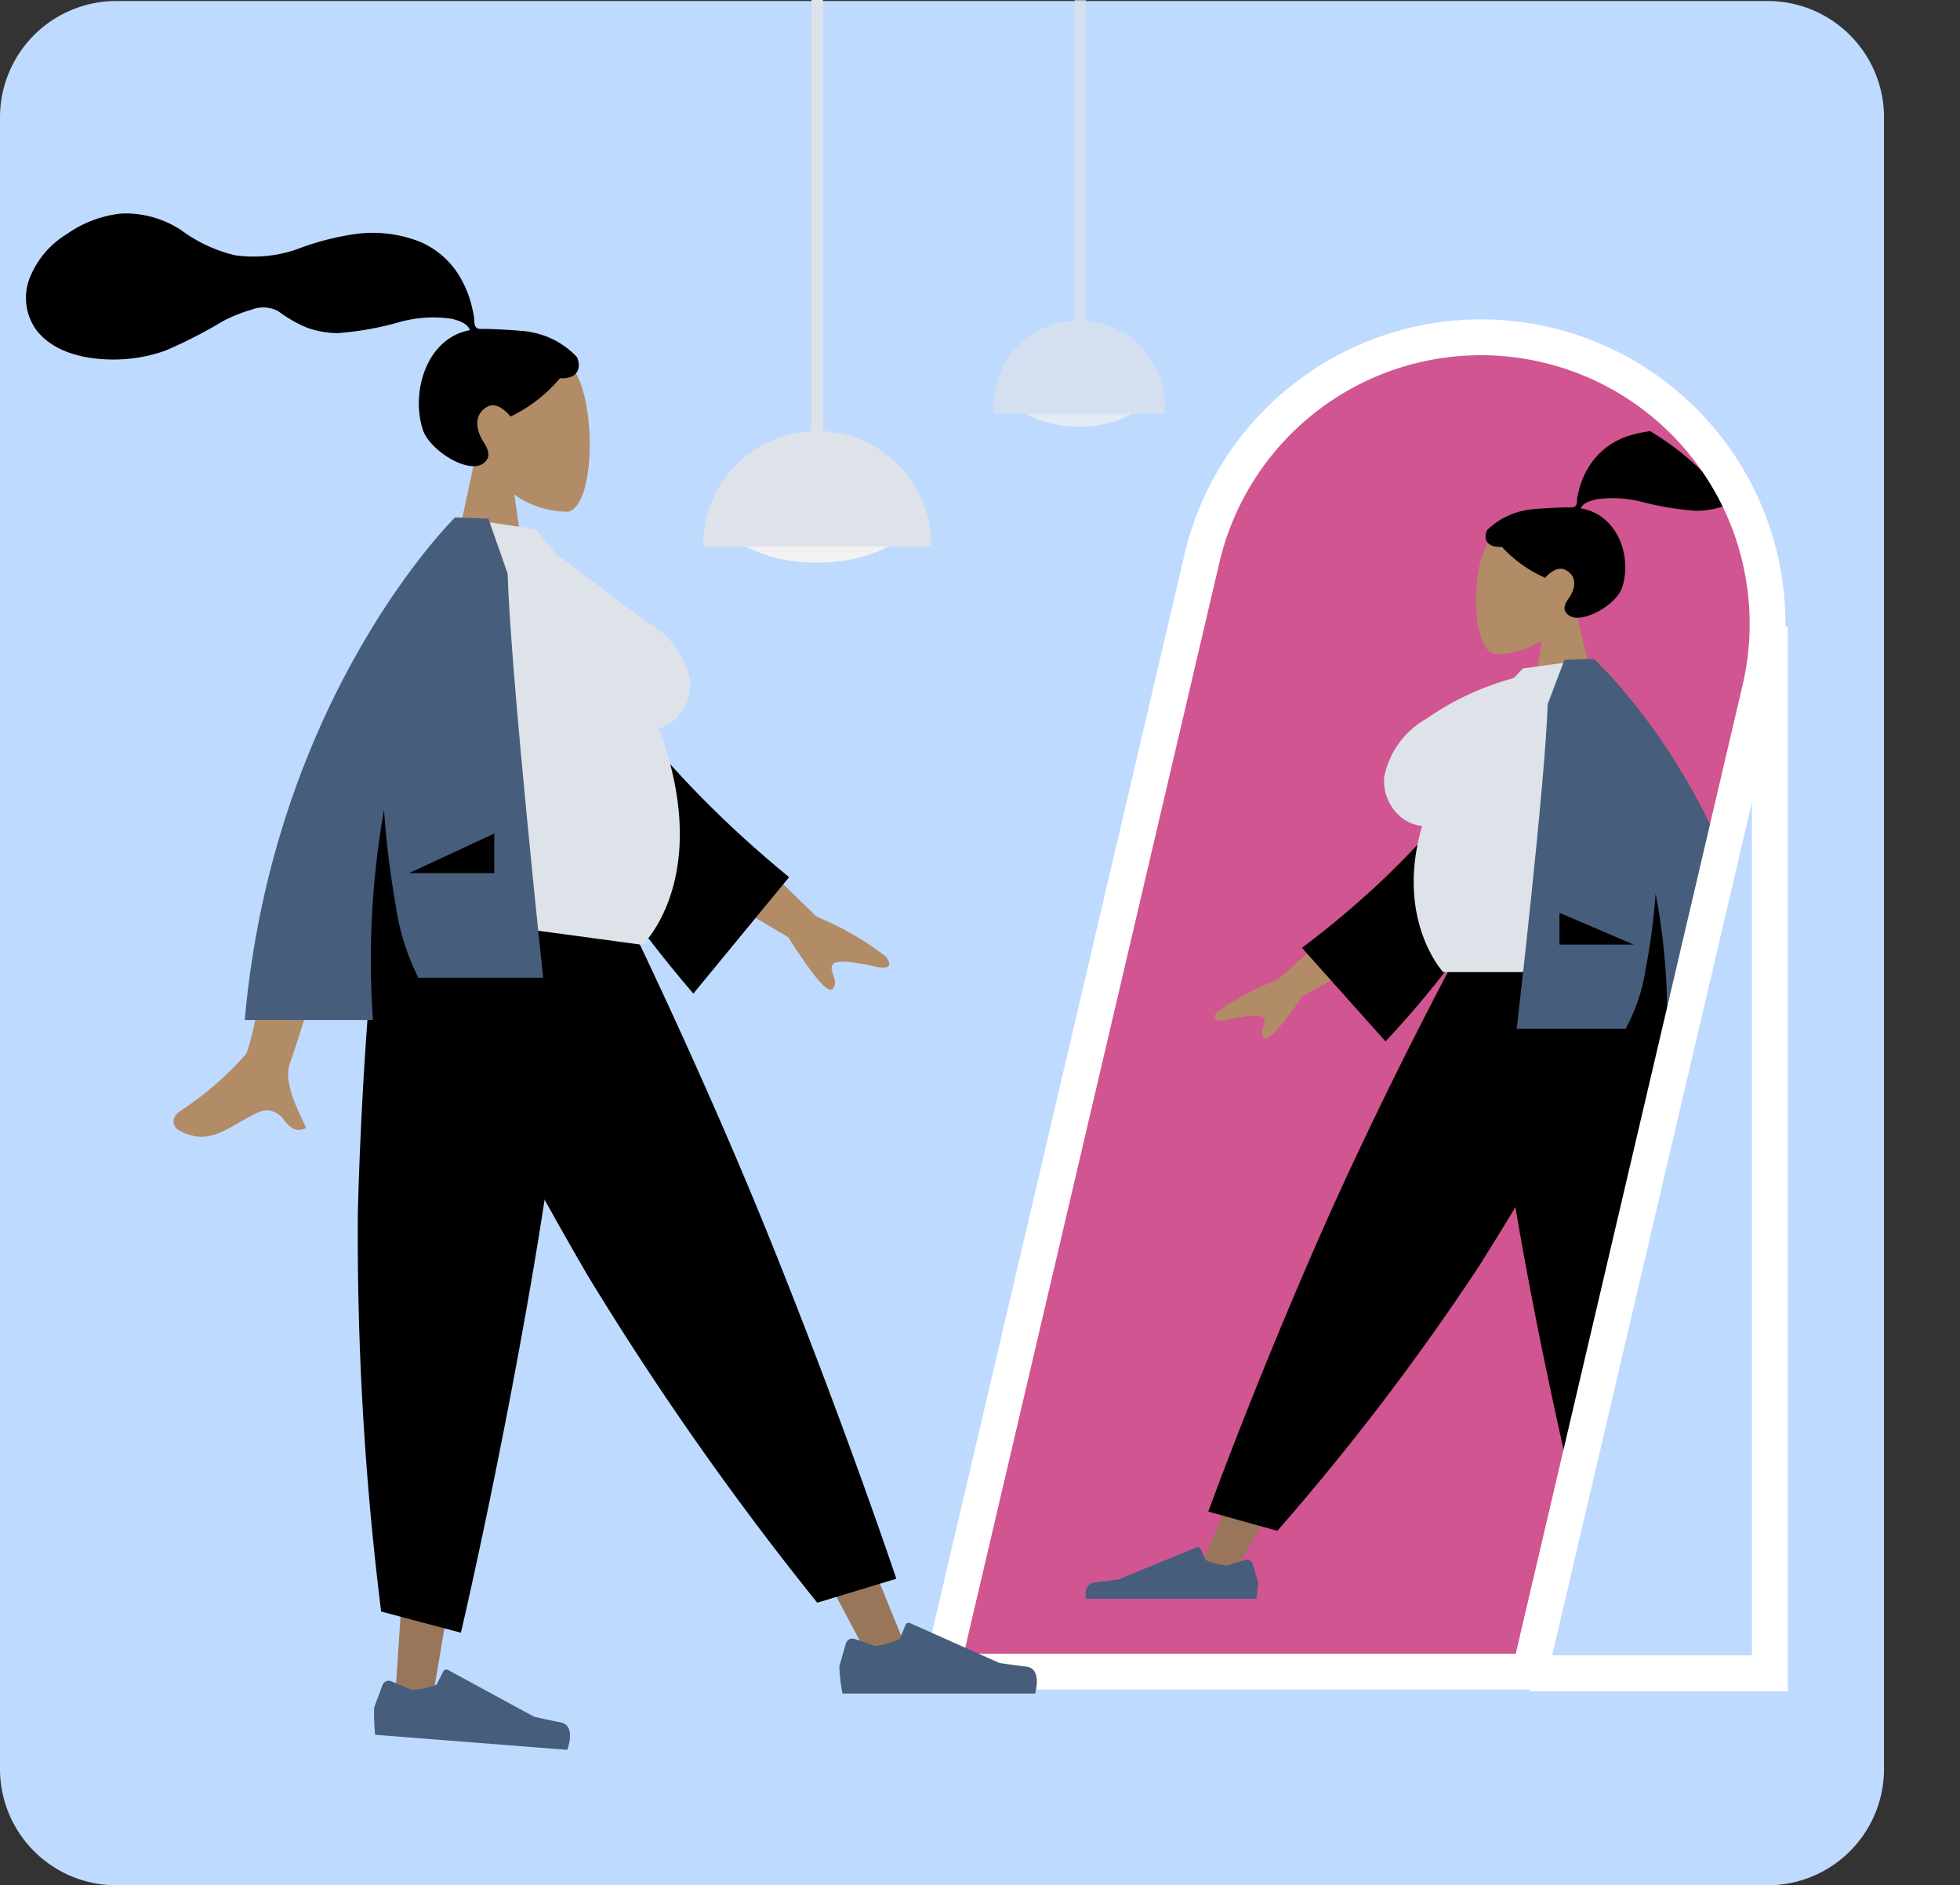 <svg xmlns="http://www.w3.org/2000/svg" width="109.429" height="105.24" viewBox="0 0 109.429 105.24">
    <rect x="0" y="0" width="109.429" height="105.24" fill="#333333" stroke="none"/>
    <defs>
        <clipPath id="tr6hgf5zra">
            <path data-name="Rectangle 4640" style="fill:none" d="M0 0h109.429v105.24H0z"/>
        </clipPath>
        <clipPath id="q70nyueilb">
            <path data-name="Path 689" d="M568.694 193.126c-7.318 0-13.673 4.637-15.342 11.2l-14.334 56.32h32.368l12.65-49.7c2.316-9.1-5.187-17.811-15.342-17.811z" transform="translate(-539.018 -193.126)" style="fill:none"/>
        </clipPath>
        <clipPath id="xc6prtva2c">
            <path data-name="Rectangle 4643" style="fill:none" d="M0 0h9.517v23.818H0z"/>
        </clipPath>
    </defs>
    <g data-name="Group 2165">
        <g data-name="Group 2141">
            <g data-name="Group 2140" style="clip-path:url(#tr6hgf5zra)">
                <path data-name="Path 673" d="M6.493.588h92.2a6.493 6.493 0 0 1 6.493 6.493v92.2a6.493 6.493 0 0 1-6.493 6.493h-92.2A6.493 6.493 0 0 1 0 99.278V7.081A6.493 6.493 0 0 1 6.493.588" transform="translate(0 -.531)" style="fill:#bfdaff"/>
                <path data-name="Path 674" d="M571.885 267.61h-32.867l14.555-62.133a16 16 0 0 1 31.157 7.3z" transform="translate(-486.467 -174.297)" style="fill:#d05591"/>
            </g>
        </g>
        <g data-name="Group 2143">
            <g data-name="Group 2142" style="clip-path:url(#q70nyueilb)" transform="translate(53.871 21.726)">
                <path data-name="Path 675" d="m839.188 286.214.677-4.409a4.69 4.69 0 0 1-2.636.77c-1.247-.3-1.362-4.5-.4-6.153s5.927-2.379 6.177.9a3.969 3.969 0 0 1-1.2 2.985l1.376 5.905z" transform="translate(-807.657 -267.782)" style="fill:#b28b67"/>
                <path data-name="Path 676" d="M29.159 7.855c-.216.45-.079 1 .827.95a7.209 7.209 0 0 0 2.406 1.722c.011 0 .6-.737 1.163-.426.651.36.53 1.025.179 1.542-.184.27-.467.679 0 .991.738.492 2.635-.6 2.951-1.538.586-1.734-.23-4.1-2.3-4.442.123-.327.622-.458.963-.522a6.656 6.656 0 0 1 2.478.164 16.182 16.182 0 0 0 2.995.492 4.7 4.7 0 0 0 1.527-.252 6.5 6.5 0 0 0 1.353-.713 1.654 1.654 0 0 1 1.343-.082 7.721 7.721 0 0 1 1.378.508 23.307 23.307 0 0 0 2.819 1.327 8.1 8.1 0 0 0 2.34.395 5.024 5.024 0 0 0 3.94-1.324 2.293 2.293 0 0 0 .242-2.5 4.121 4.121 0 0 0-1.717-1.793 5.921 5.921 0 0 0-2.662-.93 5.246 5.246 0 0 0-2.919.741 7.458 7.458 0 0 1-2.642 1.132 6.925 6.925 0 0 1-2.983-.265 14.043 14.043 0 0 0-3.055-.713 6.832 6.832 0 0 0-2.987.378 4.049 4.049 0 0 0-1.968 1.64 4.5 4.5 0 0 0-.532 1.243c-.04.154-.08.308-.108.464-.024.134.006.33-.075.446-.1.141-.28.106-.447.106-.262 0-1.68.055-2.207.134a4.172 4.172 0 0 0-2.295 1.126"/>
                <path data-name="Path 677" d="M688.644 545.7 673.1 580.856h2l9.279-16.1 12.372-19.056z" transform="translate(-660.224 -514.545)" style="fill:#997659"/>
                <path data-name="Path 678" d="M617.142 925.575a4.019 4.019 0 0 1-1.187-.314l-.281-.627a.173.173 0 0 0-.22-.077l-4.366 1.792s-.522.072-1.311.161-.423 1.2-.423 1.2h9.394a9.1 9.1 0 0 0 .15-1.21l-.318-1.031v-.015a.341.341 0 0 0-.422-.192z" transform="translate(-602.523 -859.903)" style="fill:#465d7c"/>
                <path data-name="Path 679" d="M28.638 49.056a179.354 179.354 0 0 0 9.947-17.9H27.699s-4.22 7.786-7.9 16.158-6.209 15.343-6.209 15.343l3.854 1.073a137.609 137.609 0 0 0 11.194-14.674"/>
                <path data-name="Path 680" d="m845.534 504.688 6.861 37.425 1.7-.968-1.309-18.189-.357-22.193z" transform="translate(-816.105 -473.577)" style="fill:#997659"/>
                <path data-name="Path 681" d="M854 949.145a4.055 4.055 0 0 1-1.21-.227l-.333-.605a.174.174 0 0 0-.226-.061l-4.2 2.1s-.514.109-1.293.254-.319 1.23-.319 1.23l9.365-.675a9.064 9.064 0 0 0 .047-1.217l-.4-1.005-.006-.014a.344.344 0 0 0-.437-.161z" transform="translate(-816.779 -881.498)" style="fill:#e4e4e4"/>
                <path data-name="Path 682" d="M39.841 46.229a170.344 170.344 0 0 0-1.766-20.038l-9.259 5.269s.859 8.665 2.516 17.565 3.485 16.055 3.485 16.055l3.891-.953a126.1 126.1 0 0 0 1.132-17.9"/>
                <path data-name="Path 683" d="M717.653 532.264a7.384 7.384 0 0 1-2.66-1.049 1.036 1.036 0 0 0-1.363.3c-.279.289-.535.578-1.085.352.348-.72 1.164-2.059.779-2.938-.257-.586-3.481-10.167-3.481-10.167l3.481-.013s1.662 8.885 2.15 9.8a15.438 15.438 0 0 0 3.23 2.573c.492.311.288.708.1.814a2.3 2.3 0 0 1-1.154.331m-30.679-6.6a.126.126 0 0 1-.1-.043c-.322-.364.192-.789.017-1.067s-1.159-.119-2.087.069-.713-.232-.516-.451a14.655 14.655 0 0 1 3.374-1.786l4.718-4.238 1.566 2.5-4.906 2.663q-1.625 2.356-2.069 2.356" transform="translate(-670.186 -489.428)" style="fill:#b28b67"/>
                <path data-name="Path 684" d="m23.486 36.409-4.667-5.222q9.268-6.988 12.988-15.54l1.44.228c.226 7.056-3.582 13.9-9.761 20.534"/>
                <path data-name="Path 685" d="m809.966 363.511-3.869.531c-10.279 10.676-4.457 16.95-4.457 16.95h12.825c-.6-7.436-1.459-12.978-4.5-17.48" transform="translate(-774.941 -348.454)" style="fill:#dde3e9"/>
                <path data-name="Path 686" d="M868.162 386.052q.075-.963.1-1.9h-8.395s1.584-13.631 1.732-18.129l.935-2.46s.927-.038 1.381-.052h.253s8.841 7.973 10.244 22.541z" transform="translate(-829.058 -348.454)" style="fill:#465d7c"/>
                <path data-name="Path 687" d="M36.86 35.758a10.114 10.114 0 0 0 1.142-3.344 38.114 38.114 0 0 0 .564-4.245 36.137 36.137 0 0 1 .633 7.59H36.86z"/>
                <path data-name="Path 688" d="M33.196 31.005v-1.774l4.145 1.774z"/>
            </g>
        </g>
        <g data-name="Group 2148">
            <g data-name="Group 2147" style="clip-path:url(#tr6hgf5zra)">
                <path data-name="Path 690" d="M571.885 267.61h-32.867l14.555-62.133a16 16 0 0 1 31.157 7.3z" transform="translate(-486.467 -174.297)" style="stroke:#fff;stroke-miterlimit:10;stroke-width:2px;fill:none"/>
                <path data-name="Path 691" d="M889.531 358.882V417.3h-13.4" transform="translate(-790.717 -323.893)" style="stroke:#fff;stroke-miterlimit:10;stroke-width:2px;fill:none"/>
                <path data-name="Path 692" d="m255.6 210.455 1.576-7.349a5.171 5.171 0 0 1-1.375-3.714c.287-4.084 5.97-3.185 7.075-1.123s.974 7.289-.454 7.658a5.053 5.053 0 0 1-3.019-.958l.775 5.487z" transform="translate(-230.685 -177.364)" style="fill:#b28b67"/>
                <path data-name="Path 693" d="M29.588 18.527c-.6-.1-2.228-.167-2.528-.167-.191 0-.4.044-.512-.132-.093-.144-.059-.388-.086-.555-.032-.194-.078-.386-.123-.577a5.868 5.868 0 0 0-.609-1.548 4.756 4.756 0 0 0-2.255-2.041 7.248 7.248 0 0 0-3.422-.471 15.013 15.013 0 0 0-3.5.887 7.332 7.332 0 0 1-3.417.329 8.2 8.2 0 0 1-3.026-1.409 5.641 5.641 0 0 0-3.344-.922 6.439 6.439 0 0 0-3.05 1.157 4.973 4.973 0 0 0-1.967 2.232 3.056 3.056 0 0 0 .278 3.11c1.025 1.336 2.929 1.682 4.513 1.648a8.62 8.62 0 0 0 2.681-.491 25.843 25.843 0 0 0 3.229-1.652 8.4 8.4 0 0 1 1.578-.632 1.76 1.76 0 0 1 1.539.1 7.273 7.273 0 0 0 1.55.888 5 5 0 0 0 1.749.314 17.19 17.19 0 0 0 3.43-.613 7.042 7.042 0 0 1 2.839-.2c.391.079.962.243 1.1.649-2.376.431-3.31 3.37-2.639 5.528.361 1.165 2.535 2.526 3.38 1.914.535-.388.21-.9 0-1.233-.4-.644-.541-1.471.2-1.919.643-.386 1.319.531 1.332.53a8.266 8.266 0 0 0 2.755-2.138c1.038.061 1.2-.623.947-1.183a4.652 4.652 0 0 0-2.628-1.4"/>
                <path data-name="Path 694" d="m243.863 501.869 14.176 23.706 10.628 20.042h2.29l-17.808-43.748z" transform="translate(-220.088 -452.94)" style="fill:#997659"/>
                <path data-name="Path 695" d="M481.494 930.116a.382.382 0 0 0-.484.239l-.006.018-.364 1.283a12.271 12.271 0 0 0 .172 1.506h10.76s.419-1.387-.484-1.5-1.5-.2-1.5-.2l-5-2.23a.191.191 0 0 0-.252.1v.005l-.321.781a4.324 4.324 0 0 1-1.36.39z" transform="translate(-433.781 -838.625)" style="fill:#465d7c"/>
                <path data-name="Path 696" d="m45.628 89.468 4.415-1.336s-2.9-8.675-7.112-19.094-9.044-20.109-9.044-20.109H21.418a229.782 229.782 0 0 0 11.394 22.275 170.249 170.249 0 0 0 12.816 18.264"/>
                <path data-name="Path 697" d="m228.575 451.176-.409 27.618-1.5 22.636 1.948 1.2 7.859-46.575z" transform="translate(-204.569 -407.189)" style="fill:#997659"/>
                <path data-name="Path 698" d="M215.175 956.6a.381.381 0 0 0-.5.2l-.007.018-.463 1.251a12.264 12.264 0 0 0 .054 1.515l10.728.84s.526-1.35-.366-1.53-1.481-.316-1.481-.316l-4.812-2.614a.191.191 0 0 0-.259.076l-.382.753a4.323 4.323 0 0 1-1.386.283z" transform="translate(-193.317 -862.743)" style="fill:#465d7c"/>
                <path data-name="Path 699" d="m21.276 89.959 4.457 1.186s2.094-8.9 3.992-19.981 2.882-21.86 2.882-21.86l-10.605-6.557a229.786 229.786 0 0 0-2.023 24.938 170.255 170.255 0 0 0 1.3 22.274"/>
                <path data-name="Path 700" d="M99.609 487.94c-.213-.131-.446-.626.117-1.012a18.053 18.053 0 0 0 3.7-3.2c.559-1.134 2.463-12.192 2.463-12.192l3.987.016s-3.692 11.923-3.987 12.652c-.441 1.094.493 2.761.892 3.657-.63.282-.922-.078-1.242-.438a1.132 1.132 0 0 0-1.561-.373c-1.084.5-1.98 1.3-3.047 1.3a2.478 2.478 0 0 1-1.321-.413m34.09-10.726-5.619-3.314 1.794-3.107 5.4 5.274a16.379 16.379 0 0 1 3.865 2.222c.226.272.472.795-.591.561s-2.191-.432-2.391-.086.389.875.02 1.328a.14.14 0 0 1-.113.054q-.508 0-2.369-2.932" transform="translate(-89.686 -424.891)" style="fill:#b28b67"/>
                <path data-name="Path 701" d="m27.53 29.909 1.649-.283q4.261 10.643 14.877 19.34l-5.346 6.5c-7.077-8.256-11.439-16.774-11.18-25.555"/>
                <path data-name="Path 702" d="m208.64 318.1 15.533 2.1s7.491-7.067-5.947-23.2l-4.431-.66c-3.483 5.6-4.467 12.5-5.154 21.754" transform="translate(-188.299 -267.455)" style="fill:#dde3e9"/>
                <path data-name="Path 703" d="M140.15 324.4c1.607-18.13 11.734-28.052 11.734-28.052h.289c.519.018 1.582.064 1.582.064l1.071 3.061c.17 5.6 1.984 22.562 1.984 22.562h-9.61q.024 1.167.111 2.365z" transform="translate(-126.486 -267.455)" style="fill:#465d7c"/>
                <path data-name="Path 704" d="M23.393 54.654h-2.679a48.762 48.762 0 0 1 .725-9.446 51.313 51.313 0 0 0 .646 5.283 13.32 13.32 0 0 0 1.307 4.162z"/>
                <path data-name="Path 705" d="m22.846 48.739 4.748-2.208v2.208z"/>
                <path data-name="Path 706" d="M317.22 316.359c1.979 1.413 3.718 2.836 5.27 3.922a4.78 4.78 0 0 1 2.335 3.244 2.635 2.635 0 0 1-1.023 2.305 2.339 2.339 0 0 1-2.485.166" transform="translate(-286.293 -285.516)" style="fill:#dde3e9"/>
                <path data-name="Path 707" d="M800.08 387.621a15.586 15.586 0 0 0-5.139 2.345 4.78 4.78 0 0 0-2.335 3.244 2.635 2.635 0 0 0 1.023 2.305 2.339 2.339 0 0 0 2.485.166" transform="translate(-715.324 -349.83)" style="fill:#dde3e9"/>
                <path data-name="Path 708" d="M417.38 262.794c3.019 0 5.466 1.3 5.466 2.894s-2.447 2.894-5.466 2.894-5.466-1.3-5.466-2.894 2.447-2.894 5.466-2.894" transform="translate(-371.755 -237.173)" style="fill:#f2f2f2"/>
                <path data-name="Path 709" d="M415.414 253.394a6.367 6.367 0 1 0-12.733 0" transform="translate(-363.422 -222.886)" style="fill:#dde3e9"/>
                <path data-name="Rectangle 4641" transform="translate(45.304)" style="fill:#dde3e9" d="M0 0h.643v25.02H0z"/>
                <g data-name="Group 2146" style="opacity:.7">
                    <g data-name="Group 2145">
                        <g data-name="Group 2144" style="clip-path:url(#xc6prtva2c)" transform="translate(55.493)">
                            <path data-name="Path 710" d="M580.184 196.391c2.256 0 4.086 1.046 4.086 2.335s-1.829 2.335-4.086 2.335-4.086-1.046-4.086-2.335 1.829-2.335 4.086-2.335" transform="translate(-575.425 -177.244)" style="fill:#f2f2f2"/>
                            <path data-name="Path 711" d="M578.713 188.806a4.777 4.777 0 1 0-9.517 0" transform="translate(-569.196 -165.715)" style="fill:#dde3e9"/>
                            <path data-name="Rectangle 4642" transform="translate(4.501)" style="fill:#dde3e9" d="M0 0h.643v20.86H0z"/>
                        </g>
                    </g>
                </g>
            </g>
        </g>
    </g>
</svg>
